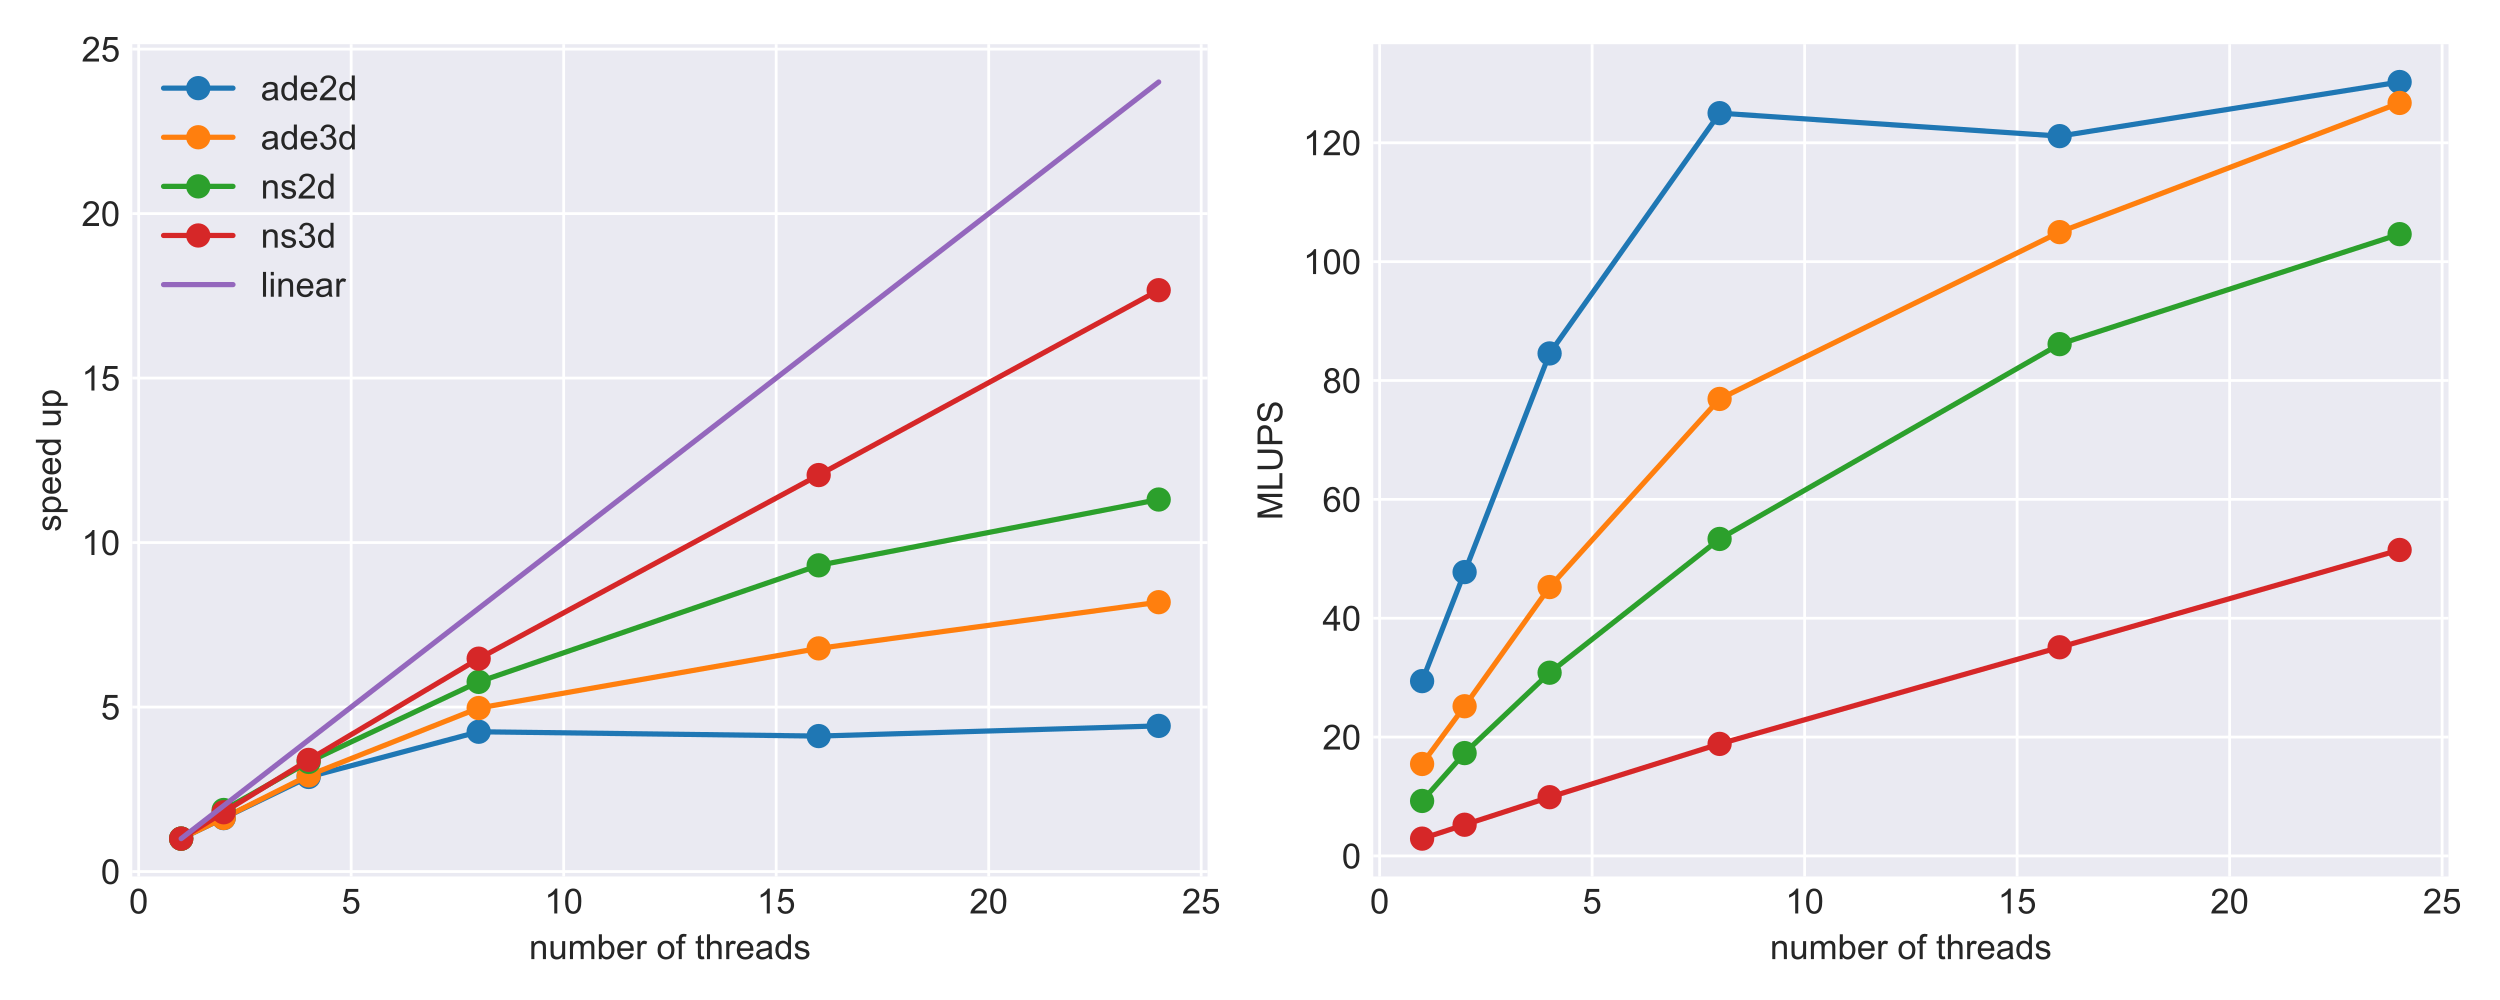 <?xml version="1.0" encoding="utf-8" standalone="no"?>
<!DOCTYPE svg PUBLIC "-//W3C//DTD SVG 1.1//EN"
  "http://www.w3.org/Graphics/SVG/1.1/DTD/svg11.dtd">
<!-- Created with matplotlib (https://matplotlib.org/) -->
<svg height="288pt" version="1.1" viewBox="0 0 720 288" width="720pt" xmlns="http://www.w3.org/2000/svg" xmlns:xlink="http://www.w3.org/1999/xlink">
 <defs>
  <style type="text/css">
*{stroke-linecap:butt;stroke-linejoin:round;}
  </style>
 </defs>
 <g id="figure_1">
  <g id="patch_1">
   <path d="M 0 288 
L 720 288 
L 720 0 
L 0 0 
z
" style="fill:#ffffff;"/>
  </g>
  <g id="axes_1">
   <g id="patch_2">
    <path d="M 38.1 252.42 
L 347.779 252.42 
L 347.779 12.725 
L 38.1 12.725 
z
" style="fill:#eaeaf2;"/>
   </g>
   <g id="matplotlib.axis_1">
    <g id="xtick_1">
     <g id="line2d_1">
      <path clip-path="url(#p2fed52b5e5)" d="M 39.936 252.42 
L 39.936 12.725 
" style="fill:none;stroke:#ffffff;stroke-linecap:round;stroke-width:0.8;"/>
     </g>
     <g id="line2d_2"/>
     <g id="text_1">
      <!-- 0 -->
      <defs>
       <path d="M 4.156 35.297 
Q 4.156 48 6.766 55.734 
Q 9.375 63.484 14.516 67.672 
Q 19.672 71.875 27.484 71.875 
Q 33.25 71.875 37.594 69.547 
Q 41.938 67.234 44.766 62.859 
Q 47.609 58.5 49.219 52.219 
Q 50.828 45.953 50.828 35.297 
Q 50.828 22.703 48.234 14.969 
Q 45.656 7.234 40.5 3 
Q 35.359 -1.219 27.484 -1.219 
Q 17.141 -1.219 11.234 6.203 
Q 4.156 15.141 4.156 35.297 
z
M 13.188 35.297 
Q 13.188 17.672 17.312 11.828 
Q 21.438 6 27.484 6 
Q 33.547 6 37.672 11.859 
Q 41.797 17.719 41.797 35.297 
Q 41.797 52.984 37.672 58.781 
Q 33.547 64.594 27.391 64.594 
Q 21.344 64.594 17.719 59.469 
Q 13.188 52.938 13.188 35.297 
z
" id="ArialMT-48"/>
      </defs>
      <g style="fill:#262626;" transform="translate(37.156 263.078)scale(0.1 -0.1)">
       <use xlink:href="#ArialMT-48"/>
      </g>
     </g>
    </g>
    <g id="xtick_2">
     <g id="line2d_3">
      <path clip-path="url(#p2fed52b5e5)" d="M 101.137 252.42 
L 101.137 12.725 
" style="fill:none;stroke:#ffffff;stroke-linecap:round;stroke-width:0.8;"/>
     </g>
     <g id="line2d_4"/>
     <g id="text_2">
      <!-- 5 -->
      <defs>
       <path d="M 4.156 18.75 
L 13.375 19.531 
Q 14.406 12.797 18.141 9.391 
Q 21.875 6 27.156 6 
Q 33.5 6 37.891 10.781 
Q 42.281 15.578 42.281 23.484 
Q 42.281 31 38.062 35.344 
Q 33.844 39.703 27 39.703 
Q 22.75 39.703 19.328 37.766 
Q 15.922 35.844 13.969 32.766 
L 5.719 33.844 
L 12.641 70.609 
L 48.25 70.609 
L 48.25 62.203 
L 19.672 62.203 
L 15.828 42.969 
Q 22.266 47.469 29.344 47.469 
Q 38.719 47.469 45.156 40.969 
Q 51.609 34.469 51.609 24.266 
Q 51.609 14.547 45.953 7.469 
Q 39.062 -1.219 27.156 -1.219 
Q 17.391 -1.219 11.203 4.25 
Q 5.031 9.719 4.156 18.75 
z
" id="ArialMT-53"/>
      </defs>
      <g style="fill:#262626;" transform="translate(98.357 263.078)scale(0.1 -0.1)">
       <use xlink:href="#ArialMT-53"/>
      </g>
     </g>
    </g>
    <g id="xtick_3">
     <g id="line2d_5">
      <path clip-path="url(#p2fed52b5e5)" d="M 162.339 252.42 
L 162.339 12.725 
" style="fill:none;stroke:#ffffff;stroke-linecap:round;stroke-width:0.8;"/>
     </g>
     <g id="line2d_6"/>
     <g id="text_3">
      <!-- 10 -->
      <defs>
       <path d="M 37.25 0 
L 28.469 0 
L 28.469 56 
Q 25.297 52.984 20.141 49.953 
Q 14.984 46.922 10.891 45.406 
L 10.891 53.906 
Q 18.266 57.375 23.781 62.297 
Q 29.297 67.234 31.594 71.875 
L 37.25 71.875 
z
" id="ArialMT-49"/>
      </defs>
      <g style="fill:#262626;" transform="translate(156.778 263.078)scale(0.1 -0.1)">
       <use xlink:href="#ArialMT-49"/>
       <use x="55.615" xlink:href="#ArialMT-48"/>
      </g>
     </g>
    </g>
    <g id="xtick_4">
     <g id="line2d_7">
      <path clip-path="url(#p2fed52b5e5)" d="M 223.54 252.42 
L 223.54 12.725 
" style="fill:none;stroke:#ffffff;stroke-linecap:round;stroke-width:0.8;"/>
     </g>
     <g id="line2d_8"/>
     <g id="text_4">
      <!-- 15 -->
      <g style="fill:#262626;" transform="translate(217.979 263.078)scale(0.1 -0.1)">
       <use xlink:href="#ArialMT-49"/>
       <use x="55.615" xlink:href="#ArialMT-53"/>
      </g>
     </g>
    </g>
    <g id="xtick_5">
     <g id="line2d_9">
      <path clip-path="url(#p2fed52b5e5)" d="M 284.741 252.42 
L 284.741 12.725 
" style="fill:none;stroke:#ffffff;stroke-linecap:round;stroke-width:0.8;"/>
     </g>
     <g id="line2d_10"/>
     <g id="text_5">
      <!-- 20 -->
      <defs>
       <path d="M 50.344 8.453 
L 50.344 0 
L 3.031 0 
Q 2.938 3.172 4.047 6.109 
Q 5.859 10.938 9.828 15.625 
Q 13.812 20.312 21.344 26.469 
Q 33.016 36.031 37.109 41.625 
Q 41.219 47.219 41.219 52.203 
Q 41.219 57.422 37.469 61 
Q 33.734 64.594 27.734 64.594 
Q 21.391 64.594 17.578 60.781 
Q 13.766 56.984 13.719 50.25 
L 4.688 51.172 
Q 5.609 61.281 11.656 66.578 
Q 17.719 71.875 27.938 71.875 
Q 38.234 71.875 44.234 66.156 
Q 50.25 60.453 50.25 52 
Q 50.25 47.703 48.484 43.547 
Q 46.734 39.406 42.656 34.812 
Q 38.578 30.219 29.109 22.219 
Q 21.188 15.578 18.938 13.203 
Q 16.703 10.844 15.234 8.453 
z
" id="ArialMT-50"/>
      </defs>
      <g style="fill:#262626;" transform="translate(279.18 263.078)scale(0.1 -0.1)">
       <use xlink:href="#ArialMT-50"/>
       <use x="55.615" xlink:href="#ArialMT-48"/>
      </g>
     </g>
    </g>
    <g id="xtick_6">
     <g id="line2d_11">
      <path clip-path="url(#p2fed52b5e5)" d="M 345.943 252.42 
L 345.943 12.725 
" style="fill:none;stroke:#ffffff;stroke-linecap:round;stroke-width:0.8;"/>
     </g>
     <g id="line2d_12"/>
     <g id="text_6">
      <!-- 25 -->
      <g style="fill:#262626;" transform="translate(340.382 263.078)scale(0.1 -0.1)">
       <use xlink:href="#ArialMT-50"/>
       <use x="55.615" xlink:href="#ArialMT-53"/>
      </g>
     </g>
    </g>
    <g id="text_7">
     <!-- number of threads -->
     <defs>
      <path d="M 6.594 0 
L 6.594 51.859 
L 14.5 51.859 
L 14.5 44.484 
Q 20.219 53.031 31 53.031 
Q 35.688 53.031 39.625 51.344 
Q 43.562 49.656 45.516 46.922 
Q 47.469 44.188 48.25 40.438 
Q 48.734 37.984 48.734 31.891 
L 48.734 0 
L 39.938 0 
L 39.938 31.547 
Q 39.938 36.922 38.906 39.578 
Q 37.891 42.234 35.281 43.812 
Q 32.672 45.406 29.156 45.406 
Q 23.531 45.406 19.453 41.844 
Q 15.375 38.281 15.375 28.328 
L 15.375 0 
z
" id="ArialMT-110"/>
      <path d="M 40.578 0 
L 40.578 7.625 
Q 34.516 -1.172 24.125 -1.172 
Q 19.531 -1.172 15.547 0.578 
Q 11.578 2.344 9.641 5 
Q 7.719 7.672 6.938 11.531 
Q 6.391 14.109 6.391 19.734 
L 6.391 51.859 
L 15.188 51.859 
L 15.188 23.094 
Q 15.188 16.219 15.719 13.812 
Q 16.547 10.359 19.234 8.375 
Q 21.922 6.391 25.875 6.391 
Q 29.828 6.391 33.297 8.422 
Q 36.766 10.453 38.203 13.938 
Q 39.656 17.438 39.656 24.078 
L 39.656 51.859 
L 48.438 51.859 
L 48.438 0 
z
" id="ArialMT-117"/>
      <path d="M 6.594 0 
L 6.594 51.859 
L 14.453 51.859 
L 14.453 44.578 
Q 16.891 48.391 20.938 50.703 
Q 25 53.031 30.172 53.031 
Q 35.938 53.031 39.625 50.641 
Q 43.312 48.25 44.828 43.953 
Q 50.984 53.031 60.844 53.031 
Q 68.562 53.031 72.703 48.75 
Q 76.859 44.484 76.859 35.594 
L 76.859 0 
L 68.109 0 
L 68.109 32.672 
Q 68.109 37.938 67.25 40.25 
Q 66.406 42.578 64.156 43.984 
Q 61.922 45.406 58.891 45.406 
Q 53.422 45.406 49.797 41.766 
Q 46.188 38.141 46.188 30.125 
L 46.188 0 
L 37.406 0 
L 37.406 33.688 
Q 37.406 39.547 35.25 42.469 
Q 33.109 45.406 28.219 45.406 
Q 24.516 45.406 21.359 43.453 
Q 18.219 41.5 16.797 37.734 
Q 15.375 33.984 15.375 26.906 
L 15.375 0 
z
" id="ArialMT-109"/>
      <path d="M 14.703 0 
L 6.547 0 
L 6.547 71.578 
L 15.328 71.578 
L 15.328 46.047 
Q 20.906 53.031 29.547 53.031 
Q 34.328 53.031 38.594 51.094 
Q 42.875 49.172 45.625 45.672 
Q 48.391 42.188 49.953 37.25 
Q 51.516 32.328 51.516 26.703 
Q 51.516 13.375 44.922 6.094 
Q 38.328 -1.172 29.109 -1.172 
Q 19.922 -1.172 14.703 6.5 
z
M 14.594 26.312 
Q 14.594 17 17.141 12.844 
Q 21.297 6.062 28.375 6.062 
Q 34.125 6.062 38.328 11.062 
Q 42.531 16.062 42.531 25.984 
Q 42.531 36.141 38.5 40.969 
Q 34.469 45.797 28.766 45.797 
Q 23 45.797 18.797 40.797 
Q 14.594 35.797 14.594 26.312 
z
" id="ArialMT-98"/>
      <path d="M 42.094 16.703 
L 51.172 15.578 
Q 49.031 7.625 43.219 3.219 
Q 37.406 -1.172 28.375 -1.172 
Q 17 -1.172 10.328 5.828 
Q 3.656 12.844 3.656 25.484 
Q 3.656 38.578 10.391 45.797 
Q 17.141 53.031 27.875 53.031 
Q 38.281 53.031 44.875 45.953 
Q 51.469 38.875 51.469 26.031 
Q 51.469 25.25 51.422 23.688 
L 12.75 23.688 
Q 13.234 15.141 17.578 10.594 
Q 21.922 6.062 28.422 6.062 
Q 33.25 6.062 36.672 8.594 
Q 40.094 11.141 42.094 16.703 
z
M 13.234 30.906 
L 42.188 30.906 
Q 41.609 37.453 38.875 40.719 
Q 34.672 45.797 27.984 45.797 
Q 21.922 45.797 17.797 41.75 
Q 13.672 37.703 13.234 30.906 
z
" id="ArialMT-101"/>
      <path d="M 6.5 0 
L 6.5 51.859 
L 14.406 51.859 
L 14.406 44 
Q 17.438 49.516 20 51.266 
Q 22.562 53.031 25.641 53.031 
Q 30.078 53.031 34.672 50.203 
L 31.641 42.047 
Q 28.422 43.953 25.203 43.953 
Q 22.312 43.953 20.016 42.219 
Q 17.719 40.484 16.75 37.406 
Q 15.281 32.719 15.281 27.156 
L 15.281 0 
z
" id="ArialMT-114"/>
      <path id="ArialMT-32"/>
      <path d="M 3.328 25.922 
Q 3.328 40.328 11.328 47.266 
Q 18.016 53.031 27.641 53.031 
Q 38.328 53.031 45.109 46.016 
Q 51.906 39.016 51.906 26.656 
Q 51.906 16.656 48.906 10.906 
Q 45.906 5.172 40.156 2 
Q 34.422 -1.172 27.641 -1.172 
Q 16.75 -1.172 10.031 5.812 
Q 3.328 12.797 3.328 25.922 
z
M 12.359 25.922 
Q 12.359 15.969 16.703 11.016 
Q 21.047 6.062 27.641 6.062 
Q 34.188 6.062 38.531 11.031 
Q 42.875 16.016 42.875 26.219 
Q 42.875 35.844 38.5 40.797 
Q 34.125 45.75 27.641 45.75 
Q 21.047 45.75 16.703 40.812 
Q 12.359 35.891 12.359 25.922 
z
" id="ArialMT-111"/>
      <path d="M 8.688 0 
L 8.688 45.016 
L 0.922 45.016 
L 0.922 51.859 
L 8.688 51.859 
L 8.688 57.375 
Q 8.688 62.594 9.625 65.141 
Q 10.891 68.562 14.078 70.672 
Q 17.281 72.797 23.047 72.797 
Q 26.766 72.797 31.25 71.922 
L 29.938 64.266 
Q 27.203 64.75 24.75 64.75 
Q 20.75 64.75 19.094 63.031 
Q 17.438 61.328 17.438 56.641 
L 17.438 51.859 
L 27.547 51.859 
L 27.547 45.016 
L 17.438 45.016 
L 17.438 0 
z
" id="ArialMT-102"/>
      <path d="M 25.781 7.859 
L 27.047 0.094 
Q 23.344 -0.688 20.406 -0.688 
Q 15.625 -0.688 12.984 0.828 
Q 10.359 2.344 9.281 4.812 
Q 8.203 7.281 8.203 15.188 
L 8.203 45.016 
L 1.766 45.016 
L 1.766 51.859 
L 8.203 51.859 
L 8.203 64.703 
L 16.938 69.969 
L 16.938 51.859 
L 25.781 51.859 
L 25.781 45.016 
L 16.938 45.016 
L 16.938 14.703 
Q 16.938 10.938 17.406 9.859 
Q 17.875 8.797 18.922 8.156 
Q 19.969 7.516 21.922 7.516 
Q 23.391 7.516 25.781 7.859 
z
" id="ArialMT-116"/>
      <path d="M 6.594 0 
L 6.594 71.578 
L 15.375 71.578 
L 15.375 45.906 
Q 21.531 53.031 30.906 53.031 
Q 36.672 53.031 40.922 50.75 
Q 45.172 48.484 47 44.484 
Q 48.828 40.484 48.828 32.859 
L 48.828 0 
L 40.047 0 
L 40.047 32.859 
Q 40.047 39.453 37.188 42.453 
Q 34.328 45.453 29.109 45.453 
Q 25.203 45.453 21.75 43.422 
Q 18.312 41.406 16.844 37.938 
Q 15.375 34.469 15.375 28.375 
L 15.375 0 
z
" id="ArialMT-104"/>
      <path d="M 40.438 6.391 
Q 35.547 2.25 31.031 0.531 
Q 26.516 -1.172 21.344 -1.172 
Q 12.797 -1.172 8.203 3 
Q 3.609 7.172 3.609 13.672 
Q 3.609 17.484 5.344 20.625 
Q 7.078 23.781 9.891 25.688 
Q 12.703 27.594 16.219 28.562 
Q 18.797 29.25 24.031 29.891 
Q 34.672 31.156 39.703 32.906 
Q 39.75 34.719 39.75 35.203 
Q 39.75 40.578 37.25 42.781 
Q 33.891 45.75 27.25 45.75 
Q 21.047 45.75 18.094 43.578 
Q 15.141 41.406 13.719 35.891 
L 5.125 37.062 
Q 6.297 42.578 8.984 45.969 
Q 11.672 49.359 16.75 51.188 
Q 21.828 53.031 28.516 53.031 
Q 35.156 53.031 39.297 51.469 
Q 43.453 49.906 45.406 47.531 
Q 47.359 45.172 48.141 41.547 
Q 48.578 39.312 48.578 33.453 
L 48.578 21.734 
Q 48.578 9.469 49.141 6.219 
Q 49.703 2.984 51.375 0 
L 42.188 0 
Q 40.828 2.734 40.438 6.391 
z
M 39.703 26.031 
Q 34.906 24.078 25.344 22.703 
Q 19.922 21.922 17.672 20.938 
Q 15.438 19.969 14.203 18.094 
Q 12.984 16.219 12.984 13.922 
Q 12.984 10.406 15.641 8.062 
Q 18.312 5.719 23.438 5.719 
Q 28.516 5.719 32.469 7.938 
Q 36.422 10.156 38.281 14.016 
Q 39.703 17 39.703 22.797 
z
" id="ArialMT-97"/>
      <path d="M 40.234 0 
L 40.234 6.547 
Q 35.297 -1.172 25.734 -1.172 
Q 19.531 -1.172 14.328 2.25 
Q 9.125 5.672 6.266 11.797 
Q 3.422 17.922 3.422 25.875 
Q 3.422 33.641 6 39.969 
Q 8.594 46.297 13.766 49.656 
Q 18.953 53.031 25.344 53.031 
Q 30.031 53.031 33.688 51.047 
Q 37.359 49.078 39.656 45.906 
L 39.656 71.578 
L 48.391 71.578 
L 48.391 0 
z
M 12.453 25.875 
Q 12.453 15.922 16.641 10.984 
Q 20.844 6.062 26.562 6.062 
Q 32.328 6.062 36.344 10.766 
Q 40.375 15.484 40.375 25.141 
Q 40.375 35.797 36.266 40.766 
Q 32.172 45.75 26.172 45.75 
Q 20.312 45.75 16.375 40.969 
Q 12.453 36.188 12.453 25.875 
z
" id="ArialMT-100"/>
      <path d="M 3.078 15.484 
L 11.766 16.844 
Q 12.5 11.625 15.844 8.844 
Q 19.188 6.062 25.203 6.062 
Q 31.25 6.062 34.172 8.516 
Q 37.109 10.984 37.109 14.312 
Q 37.109 17.281 34.516 19 
Q 32.719 20.172 25.531 21.969 
Q 15.875 24.422 12.141 26.203 
Q 8.406 27.984 6.469 31.125 
Q 4.547 34.281 4.547 38.094 
Q 4.547 41.547 6.125 44.5 
Q 7.719 47.469 10.453 49.422 
Q 12.5 50.922 16.031 51.969 
Q 19.578 53.031 23.641 53.031 
Q 29.734 53.031 34.344 51.266 
Q 38.969 49.516 41.156 46.5 
Q 43.359 43.5 44.188 38.484 
L 35.594 37.312 
Q 35.016 41.312 32.203 43.547 
Q 29.391 45.797 24.266 45.797 
Q 18.219 45.797 15.625 43.797 
Q 13.031 41.797 13.031 39.109 
Q 13.031 37.406 14.109 36.031 
Q 15.188 34.625 17.484 33.688 
Q 18.797 33.203 25.25 31.453 
Q 34.578 28.953 38.25 27.359 
Q 41.938 25.781 44.031 22.75 
Q 46.141 19.734 46.141 15.234 
Q 46.141 10.844 43.578 6.953 
Q 41.016 3.078 36.172 0.953 
Q 31.344 -1.172 25.25 -1.172 
Q 15.141 -1.172 9.844 3.031 
Q 4.547 7.234 3.078 15.484 
z
" id="ArialMT-115"/>
     </defs>
     <g style="fill:#262626;" transform="translate(152.364 276.223)scale(0.1 -0.1)">
      <use xlink:href="#ArialMT-110"/>
      <use x="55.615" xlink:href="#ArialMT-117"/>
      <use x="111.23" xlink:href="#ArialMT-109"/>
      <use x="194.531" xlink:href="#ArialMT-98"/>
      <use x="250.146" xlink:href="#ArialMT-101"/>
      <use x="305.762" xlink:href="#ArialMT-114"/>
      <use x="339.062" xlink:href="#ArialMT-32"/>
      <use x="366.846" xlink:href="#ArialMT-111"/>
      <use x="422.461" xlink:href="#ArialMT-102"/>
      <use x="450.244" xlink:href="#ArialMT-32"/>
      <use x="478.027" xlink:href="#ArialMT-116"/>
      <use x="505.811" xlink:href="#ArialMT-104"/>
      <use x="561.426" xlink:href="#ArialMT-114"/>
      <use x="594.727" xlink:href="#ArialMT-101"/>
      <use x="650.342" xlink:href="#ArialMT-97"/>
      <use x="705.957" xlink:href="#ArialMT-100"/>
      <use x="761.572" xlink:href="#ArialMT-115"/>
     </g>
    </g>
   </g>
   <g id="matplotlib.axis_2">
    <g id="ytick_1">
     <g id="line2d_13">
      <path clip-path="url(#p2fed52b5e5)" d="M 38.1 250.999 
L 347.779 250.999 
" style="fill:none;stroke:#ffffff;stroke-linecap:round;stroke-width:0.8;"/>
     </g>
     <g id="line2d_14"/>
     <g id="text_8">
      <!-- 0 -->
      <g style="fill:#262626;" transform="translate(29.039 254.578)scale(0.1 -0.1)">
       <use xlink:href="#ArialMT-48"/>
      </g>
     </g>
    </g>
    <g id="ytick_2">
     <g id="line2d_15">
      <path clip-path="url(#p2fed52b5e5)" d="M 38.1 203.628 
L 347.779 203.628 
" style="fill:none;stroke:#ffffff;stroke-linecap:round;stroke-width:0.8;"/>
     </g>
     <g id="line2d_16"/>
     <g id="text_9">
      <!-- 5 -->
      <g style="fill:#262626;" transform="translate(29.039 207.207)scale(0.1 -0.1)">
       <use xlink:href="#ArialMT-53"/>
      </g>
     </g>
    </g>
    <g id="ytick_3">
     <g id="line2d_17">
      <path clip-path="url(#p2fed52b5e5)" d="M 38.1 156.258 
L 347.779 156.258 
" style="fill:none;stroke:#ffffff;stroke-linecap:round;stroke-width:0.8;"/>
     </g>
     <g id="line2d_18"/>
     <g id="text_10">
      <!-- 10 -->
      <g style="fill:#262626;" transform="translate(23.478 159.837)scale(0.1 -0.1)">
       <use xlink:href="#ArialMT-49"/>
       <use x="55.615" xlink:href="#ArialMT-48"/>
      </g>
     </g>
    </g>
    <g id="ytick_4">
     <g id="line2d_19">
      <path clip-path="url(#p2fed52b5e5)" d="M 38.1 108.887 
L 347.779 108.887 
" style="fill:none;stroke:#ffffff;stroke-linecap:round;stroke-width:0.8;"/>
     </g>
     <g id="line2d_20"/>
     <g id="text_11">
      <!-- 15 -->
      <g style="fill:#262626;" transform="translate(23.478 112.466)scale(0.1 -0.1)">
       <use xlink:href="#ArialMT-49"/>
       <use x="55.615" xlink:href="#ArialMT-53"/>
      </g>
     </g>
    </g>
    <g id="ytick_5">
     <g id="line2d_21">
      <path clip-path="url(#p2fed52b5e5)" d="M 38.1 61.517 
L 347.779 61.517 
" style="fill:none;stroke:#ffffff;stroke-linecap:round;stroke-width:0.8;"/>
     </g>
     <g id="line2d_22"/>
     <g id="text_12">
      <!-- 20 -->
      <g style="fill:#262626;" transform="translate(23.478 65.096)scale(0.1 -0.1)">
       <use xlink:href="#ArialMT-50"/>
       <use x="55.615" xlink:href="#ArialMT-48"/>
      </g>
     </g>
    </g>
    <g id="ytick_6">
     <g id="line2d_23">
      <path clip-path="url(#p2fed52b5e5)" d="M 38.1 14.146 
L 347.779 14.146 
" style="fill:none;stroke:#ffffff;stroke-linecap:round;stroke-width:0.8;"/>
     </g>
     <g id="line2d_24"/>
     <g id="text_13">
      <!-- 25 -->
      <g style="fill:#262626;" transform="translate(23.478 17.725)scale(0.1 -0.1)">
       <use xlink:href="#ArialMT-50"/>
       <use x="55.615" xlink:href="#ArialMT-53"/>
      </g>
     </g>
    </g>
    <g id="text_14">
     <!-- speed up -->
     <defs>
      <path d="M 6.594 -19.875 
L 6.594 51.859 
L 14.594 51.859 
L 14.594 45.125 
Q 17.438 49.078 21 51.047 
Q 24.562 53.031 29.641 53.031 
Q 36.281 53.031 41.359 49.609 
Q 46.438 46.188 49.016 39.953 
Q 51.609 33.734 51.609 26.312 
Q 51.609 18.359 48.75 11.984 
Q 45.906 5.609 40.453 2.219 
Q 35.016 -1.172 29 -1.172 
Q 24.609 -1.172 21.109 0.688 
Q 17.625 2.547 15.375 5.375 
L 15.375 -19.875 
z
M 14.547 25.641 
Q 14.547 15.625 18.594 10.844 
Q 22.656 6.062 28.422 6.062 
Q 34.281 6.062 38.453 11.016 
Q 42.625 15.969 42.625 26.375 
Q 42.625 36.281 38.547 41.203 
Q 34.469 46.141 28.812 46.141 
Q 23.188 46.141 18.859 40.891 
Q 14.547 35.641 14.547 25.641 
z
" id="ArialMT-112"/>
     </defs>
     <g style="fill:#262626;" transform="translate(17.491 153.144)rotate(-90)scale(0.1 -0.1)">
      <use xlink:href="#ArialMT-115"/>
      <use x="50" xlink:href="#ArialMT-112"/>
      <use x="105.615" xlink:href="#ArialMT-101"/>
      <use x="161.23" xlink:href="#ArialMT-101"/>
      <use x="216.846" xlink:href="#ArialMT-100"/>
      <use x="272.461" xlink:href="#ArialMT-32"/>
      <use x="300.244" xlink:href="#ArialMT-117"/>
      <use x="355.859" xlink:href="#ArialMT-112"/>
     </g>
    </g>
   </g>
   <g id="line2d_25">
    <path clip-path="url(#p2fed52b5e5)" d="M 52.176 241.525 
L 64.417 235.616 
L 88.897 223.767 
L 137.858 210.746 
L 235.78 211.991 
L 333.702 209.059 
" style="fill:none;stroke:#1f77b4;stroke-linecap:round;stroke-width:1.5;"/>
    <defs>
     <path d="M 0 3 
C 0.796 3 1.559 2.684 2.121 2.121 
C 2.684 1.559 3 0.796 3 0 
C 3 -0.796 2.684 -1.559 2.121 -2.121 
C 1.559 -2.684 0.796 -3 0 -3 
C -0.796 -3 -1.559 -2.684 -2.121 -2.121 
C -2.684 -1.559 -3 -0.796 -3 0 
C -3 0.796 -2.684 1.559 -2.121 2.121 
C -1.559 2.684 -0.796 3 0 3 
z
" id="mf7760a3f50" style="stroke:#1f77b4;"/>
    </defs>
    <g clip-path="url(#p2fed52b5e5)">
     <use style="fill:#1f77b4;stroke:#1f77b4;" x="52.176" xlink:href="#mf7760a3f50" y="241.525"/>
     <use style="fill:#1f77b4;stroke:#1f77b4;" x="64.417" xlink:href="#mf7760a3f50" y="235.616"/>
     <use style="fill:#1f77b4;stroke:#1f77b4;" x="88.897" xlink:href="#mf7760a3f50" y="223.767"/>
     <use style="fill:#1f77b4;stroke:#1f77b4;" x="137.858" xlink:href="#mf7760a3f50" y="210.746"/>
     <use style="fill:#1f77b4;stroke:#1f77b4;" x="235.78" xlink:href="#mf7760a3f50" y="211.991"/>
     <use style="fill:#1f77b4;stroke:#1f77b4;" x="333.702" xlink:href="#mf7760a3f50" y="209.059"/>
    </g>
   </g>
   <g id="line2d_26">
    <path clip-path="url(#p2fed52b5e5)" d="M 52.176 241.525 
L 64.417 235.578 
L 88.897 223.3 
L 137.858 203.921 
L 235.78 186.736 
L 333.702 173.429 
" style="fill:none;stroke:#ff7f0e;stroke-linecap:round;stroke-width:1.5;"/>
    <defs>
     <path d="M 0 3 
C 0.796 3 1.559 2.684 2.121 2.121 
C 2.684 1.559 3 0.796 3 0 
C 3 -0.796 2.684 -1.559 2.121 -2.121 
C 1.559 -2.684 0.796 -3 0 -3 
C -0.796 -3 -1.559 -2.684 -2.121 -2.121 
C -2.684 -1.559 -3 -0.796 -3 0 
C -3 0.796 -2.684 1.559 -2.121 2.121 
C -1.559 2.684 -0.796 3 0 3 
z
" id="mb63448645a" style="stroke:#ff7f0e;"/>
    </defs>
    <g clip-path="url(#p2fed52b5e5)">
     <use style="fill:#ff7f0e;stroke:#ff7f0e;" x="52.176" xlink:href="#mb63448645a" y="241.525"/>
     <use style="fill:#ff7f0e;stroke:#ff7f0e;" x="64.417" xlink:href="#mb63448645a" y="235.578"/>
     <use style="fill:#ff7f0e;stroke:#ff7f0e;" x="88.897" xlink:href="#mb63448645a" y="223.3"/>
     <use style="fill:#ff7f0e;stroke:#ff7f0e;" x="137.858" xlink:href="#mb63448645a" y="203.921"/>
     <use style="fill:#ff7f0e;stroke:#ff7f0e;" x="235.78" xlink:href="#mb63448645a" y="186.736"/>
     <use style="fill:#ff7f0e;stroke:#ff7f0e;" x="333.702" xlink:href="#mb63448645a" y="173.429"/>
    </g>
   </g>
   <g id="line2d_27">
    <path clip-path="url(#p2fed52b5e5)" d="M 52.176 241.525 
L 64.417 233.277 
L 88.897 219.43 
L 137.858 196.383 
L 235.78 162.817 
L 333.702 143.864 
" style="fill:none;stroke:#2ca02c;stroke-linecap:round;stroke-width:1.5;"/>
    <defs>
     <path d="M 0 3 
C 0.796 3 1.559 2.684 2.121 2.121 
C 2.684 1.559 3 0.796 3 0 
C 3 -0.796 2.684 -1.559 2.121 -2.121 
C 1.559 -2.684 0.796 -3 0 -3 
C -0.796 -3 -1.559 -2.684 -2.121 -2.121 
C -2.684 -1.559 -3 -0.796 -3 0 
C -3 0.796 -2.684 1.559 -2.121 2.121 
C -1.559 2.684 -0.796 3 0 3 
z
" id="me20c3efffd" style="stroke:#2ca02c;"/>
    </defs>
    <g clip-path="url(#p2fed52b5e5)">
     <use style="fill:#2ca02c;stroke:#2ca02c;" x="52.176" xlink:href="#me20c3efffd" y="241.525"/>
     <use style="fill:#2ca02c;stroke:#2ca02c;" x="64.417" xlink:href="#me20c3efffd" y="233.277"/>
     <use style="fill:#2ca02c;stroke:#2ca02c;" x="88.897" xlink:href="#me20c3efffd" y="219.43"/>
     <use style="fill:#2ca02c;stroke:#2ca02c;" x="137.858" xlink:href="#me20c3efffd" y="196.383"/>
     <use style="fill:#2ca02c;stroke:#2ca02c;" x="235.78" xlink:href="#me20c3efffd" y="162.817"/>
     <use style="fill:#2ca02c;stroke:#2ca02c;" x="333.702" xlink:href="#me20c3efffd" y="143.864"/>
    </g>
   </g>
   <g id="line2d_28">
    <path clip-path="url(#p2fed52b5e5)" d="M 52.176 241.525 
L 64.417 233.927 
L 88.897 218.851 
L 137.858 189.694 
L 235.78 136.818 
L 333.702 83.575 
" style="fill:none;stroke:#d62728;stroke-linecap:round;stroke-width:1.5;"/>
    <defs>
     <path d="M 0 3 
C 0.796 3 1.559 2.684 2.121 2.121 
C 2.684 1.559 3 0.796 3 0 
C 3 -0.796 2.684 -1.559 2.121 -2.121 
C 1.559 -2.684 0.796 -3 0 -3 
C -0.796 -3 -1.559 -2.684 -2.121 -2.121 
C -2.684 -1.559 -3 -0.796 -3 0 
C -3 0.796 -2.684 1.559 -2.121 2.121 
C -1.559 2.684 -0.796 3 0 3 
z
" id="mf67f17a474" style="stroke:#d62728;"/>
    </defs>
    <g clip-path="url(#p2fed52b5e5)">
     <use style="fill:#d62728;stroke:#d62728;" x="52.176" xlink:href="#mf67f17a474" y="241.525"/>
     <use style="fill:#d62728;stroke:#d62728;" x="64.417" xlink:href="#mf67f17a474" y="233.927"/>
     <use style="fill:#d62728;stroke:#d62728;" x="88.897" xlink:href="#mf67f17a474" y="218.851"/>
     <use style="fill:#d62728;stroke:#d62728;" x="137.858" xlink:href="#mf67f17a474" y="189.694"/>
     <use style="fill:#d62728;stroke:#d62728;" x="235.78" xlink:href="#mf67f17a474" y="136.818"/>
     <use style="fill:#d62728;stroke:#d62728;" x="333.702" xlink:href="#mf67f17a474" y="83.575"/>
    </g>
   </g>
   <g id="line2d_29">
    <path clip-path="url(#p2fed52b5e5)" d="M 52.176 241.525 
L 64.417 232.051 
L 88.897 213.102 
L 137.858 175.206 
L 235.78 99.413 
L 333.702 23.62 
" style="fill:none;stroke:#9467bd;stroke-linecap:round;stroke-width:1.5;"/>
   </g>
   <g id="patch_3">
    <path d="M 38.1 252.42 
L 38.1 12.725 
" style="fill:none;"/>
   </g>
   <g id="patch_4">
    <path d="M 347.779 252.42 
L 347.779 12.725 
" style="fill:none;"/>
   </g>
   <g id="patch_5">
    <path d="M 38.1 252.42 
L 347.779 252.42 
" style="fill:none;"/>
   </g>
   <g id="patch_6">
    <path d="M 38.1 12.725 
L 347.779 12.725 
" style="fill:none;"/>
   </g>
   <g id="legend_1">
    <g id="line2d_30">
     <path d="M 47.1 25.383 
L 67.1 25.383 
" style="fill:none;stroke:#1f77b4;stroke-linecap:round;stroke-width:1.5;"/>
    </g>
    <g id="line2d_31">
     <g>
      <use style="fill:#1f77b4;stroke:#1f77b4;" x="57.1" xlink:href="#mf7760a3f50" y="25.383"/>
     </g>
    </g>
    <g id="text_15">
     <!-- ade2d -->
     <g style="fill:#262626;" transform="translate(75.1 28.883)scale(0.1 -0.1)">
      <use xlink:href="#ArialMT-97"/>
      <use x="55.615" xlink:href="#ArialMT-100"/>
      <use x="111.23" xlink:href="#ArialMT-101"/>
      <use x="166.846" xlink:href="#ArialMT-50"/>
      <use x="222.461" xlink:href="#ArialMT-100"/>
     </g>
    </g>
    <g id="line2d_32">
     <path d="M 47.1 39.528 
L 67.1 39.528 
" style="fill:none;stroke:#ff7f0e;stroke-linecap:round;stroke-width:1.5;"/>
    </g>
    <g id="line2d_33">
     <g>
      <use style="fill:#ff7f0e;stroke:#ff7f0e;" x="57.1" xlink:href="#mb63448645a" y="39.528"/>
     </g>
    </g>
    <g id="text_16">
     <!-- ade3d -->
     <defs>
      <path d="M 4.203 18.891 
L 12.984 20.062 
Q 14.5 12.594 18.141 9.297 
Q 21.781 6 27 6 
Q 33.203 6 37.469 10.297 
Q 41.75 14.594 41.75 20.953 
Q 41.75 27 37.797 30.922 
Q 33.844 34.859 27.734 34.859 
Q 25.25 34.859 21.531 33.891 
L 22.516 41.609 
Q 23.391 41.5 23.922 41.5 
Q 29.547 41.5 34.031 44.422 
Q 38.531 47.359 38.531 53.469 
Q 38.531 58.297 35.25 61.469 
Q 31.984 64.656 26.812 64.656 
Q 21.688 64.656 18.266 61.422 
Q 14.844 58.203 13.875 51.766 
L 5.078 53.328 
Q 6.688 62.156 12.391 67.016 
Q 18.109 71.875 26.609 71.875 
Q 32.469 71.875 37.391 69.359 
Q 42.328 66.844 44.938 62.5 
Q 47.562 58.156 47.562 53.266 
Q 47.562 48.641 45.062 44.828 
Q 42.578 41.016 37.703 38.766 
Q 44.047 37.312 47.562 32.688 
Q 51.078 28.078 51.078 21.141 
Q 51.078 11.766 44.234 5.25 
Q 37.406 -1.266 26.953 -1.266 
Q 17.531 -1.266 11.297 4.344 
Q 5.078 9.969 4.203 18.891 
z
" id="ArialMT-51"/>
     </defs>
     <g style="fill:#262626;" transform="translate(75.1 43.028)scale(0.1 -0.1)">
      <use xlink:href="#ArialMT-97"/>
      <use x="55.615" xlink:href="#ArialMT-100"/>
      <use x="111.23" xlink:href="#ArialMT-101"/>
      <use x="166.846" xlink:href="#ArialMT-51"/>
      <use x="222.461" xlink:href="#ArialMT-100"/>
     </g>
    </g>
    <g id="line2d_34">
     <path d="M 47.1 53.674 
L 67.1 53.674 
" style="fill:none;stroke:#2ca02c;stroke-linecap:round;stroke-width:1.5;"/>
    </g>
    <g id="line2d_35">
     <g>
      <use style="fill:#2ca02c;stroke:#2ca02c;" x="57.1" xlink:href="#me20c3efffd" y="53.674"/>
     </g>
    </g>
    <g id="text_17">
     <!-- ns2d -->
     <g style="fill:#262626;" transform="translate(75.1 57.174)scale(0.1 -0.1)">
      <use xlink:href="#ArialMT-110"/>
      <use x="55.615" xlink:href="#ArialMT-115"/>
      <use x="105.615" xlink:href="#ArialMT-50"/>
      <use x="161.23" xlink:href="#ArialMT-100"/>
     </g>
    </g>
    <g id="line2d_36">
     <path d="M 47.1 67.819 
L 67.1 67.819 
" style="fill:none;stroke:#d62728;stroke-linecap:round;stroke-width:1.5;"/>
    </g>
    <g id="line2d_37">
     <g>
      <use style="fill:#d62728;stroke:#d62728;" x="57.1" xlink:href="#mf67f17a474" y="67.819"/>
     </g>
    </g>
    <g id="text_18">
     <!-- ns3d -->
     <g style="fill:#262626;" transform="translate(75.1 71.319)scale(0.1 -0.1)">
      <use xlink:href="#ArialMT-110"/>
      <use x="55.615" xlink:href="#ArialMT-115"/>
      <use x="105.615" xlink:href="#ArialMT-51"/>
      <use x="161.23" xlink:href="#ArialMT-100"/>
     </g>
    </g>
    <g id="line2d_38">
     <path d="M 47.1 81.964 
L 67.1 81.964 
" style="fill:none;stroke:#9467bd;stroke-linecap:round;stroke-width:1.5;"/>
    </g>
    <g id="line2d_39"/>
    <g id="text_19">
     <!-- linear -->
     <defs>
      <path d="M 6.391 0 
L 6.391 71.578 
L 15.188 71.578 
L 15.188 0 
z
" id="ArialMT-108"/>
      <path d="M 6.641 61.469 
L 6.641 71.578 
L 15.438 71.578 
L 15.438 61.469 
z
M 6.641 0 
L 6.641 51.859 
L 15.438 51.859 
L 15.438 0 
z
" id="ArialMT-105"/>
     </defs>
     <g style="fill:#262626;" transform="translate(75.1 85.464)scale(0.1 -0.1)">
      <use xlink:href="#ArialMT-108"/>
      <use x="22.217" xlink:href="#ArialMT-105"/>
      <use x="44.434" xlink:href="#ArialMT-110"/>
      <use x="100.049" xlink:href="#ArialMT-101"/>
      <use x="155.664" xlink:href="#ArialMT-97"/>
      <use x="211.279" xlink:href="#ArialMT-114"/>
     </g>
    </g>
   </g>
  </g>
  <g id="axes_2">
   <g id="patch_7">
    <path d="M 395.49 252.42 
L 705.169 252.42 
L 705.169 12.725 
L 395.49 12.725 
z
" style="fill:#eaeaf2;"/>
   </g>
   <g id="matplotlib.axis_3">
    <g id="xtick_7">
     <g id="line2d_40">
      <path clip-path="url(#pae8148c1c1)" d="M 397.326 252.42 
L 397.326 12.725 
" style="fill:none;stroke:#ffffff;stroke-linecap:round;stroke-width:0.8;"/>
     </g>
     <g id="line2d_41"/>
     <g id="text_20">
      <!-- 0 -->
      <g style="fill:#262626;" transform="translate(394.546 263.078)scale(0.1 -0.1)">
       <use xlink:href="#ArialMT-48"/>
      </g>
     </g>
    </g>
    <g id="xtick_8">
     <g id="line2d_42">
      <path clip-path="url(#pae8148c1c1)" d="M 458.527 252.42 
L 458.527 12.725 
" style="fill:none;stroke:#ffffff;stroke-linecap:round;stroke-width:0.8;"/>
     </g>
     <g id="line2d_43"/>
     <g id="text_21">
      <!-- 5 -->
      <g style="fill:#262626;" transform="translate(455.747 263.078)scale(0.1 -0.1)">
       <use xlink:href="#ArialMT-53"/>
      </g>
     </g>
    </g>
    <g id="xtick_9">
     <g id="line2d_44">
      <path clip-path="url(#pae8148c1c1)" d="M 519.729 252.42 
L 519.729 12.725 
" style="fill:none;stroke:#ffffff;stroke-linecap:round;stroke-width:0.8;"/>
     </g>
     <g id="line2d_45"/>
     <g id="text_22">
      <!-- 10 -->
      <g style="fill:#262626;" transform="translate(514.168 263.078)scale(0.1 -0.1)">
       <use xlink:href="#ArialMT-49"/>
       <use x="55.615" xlink:href="#ArialMT-48"/>
      </g>
     </g>
    </g>
    <g id="xtick_10">
     <g id="line2d_46">
      <path clip-path="url(#pae8148c1c1)" d="M 580.93 252.42 
L 580.93 12.725 
" style="fill:none;stroke:#ffffff;stroke-linecap:round;stroke-width:0.8;"/>
     </g>
     <g id="line2d_47"/>
     <g id="text_23">
      <!-- 15 -->
      <g style="fill:#262626;" transform="translate(575.369 263.078)scale(0.1 -0.1)">
       <use xlink:href="#ArialMT-49"/>
       <use x="55.615" xlink:href="#ArialMT-53"/>
      </g>
     </g>
    </g>
    <g id="xtick_11">
     <g id="line2d_48">
      <path clip-path="url(#pae8148c1c1)" d="M 642.131 252.42 
L 642.131 12.725 
" style="fill:none;stroke:#ffffff;stroke-linecap:round;stroke-width:0.8;"/>
     </g>
     <g id="line2d_49"/>
     <g id="text_24">
      <!-- 20 -->
      <g style="fill:#262626;" transform="translate(636.57 263.078)scale(0.1 -0.1)">
       <use xlink:href="#ArialMT-50"/>
       <use x="55.615" xlink:href="#ArialMT-48"/>
      </g>
     </g>
    </g>
    <g id="xtick_12">
     <g id="line2d_50">
      <path clip-path="url(#pae8148c1c1)" d="M 703.333 252.42 
L 703.333 12.725 
" style="fill:none;stroke:#ffffff;stroke-linecap:round;stroke-width:0.8;"/>
     </g>
     <g id="line2d_51"/>
     <g id="text_25">
      <!-- 25 -->
      <g style="fill:#262626;" transform="translate(697.772 263.078)scale(0.1 -0.1)">
       <use xlink:href="#ArialMT-50"/>
       <use x="55.615" xlink:href="#ArialMT-53"/>
      </g>
     </g>
    </g>
    <g id="text_26">
     <!-- number of threads -->
     <g style="fill:#262626;" transform="translate(509.754 276.223)scale(0.1 -0.1)">
      <use xlink:href="#ArialMT-110"/>
      <use x="55.615" xlink:href="#ArialMT-117"/>
      <use x="111.23" xlink:href="#ArialMT-109"/>
      <use x="194.531" xlink:href="#ArialMT-98"/>
      <use x="250.146" xlink:href="#ArialMT-101"/>
      <use x="305.762" xlink:href="#ArialMT-114"/>
      <use x="339.062" xlink:href="#ArialMT-32"/>
      <use x="366.846" xlink:href="#ArialMT-111"/>
      <use x="422.461" xlink:href="#ArialMT-102"/>
      <use x="450.244" xlink:href="#ArialMT-32"/>
      <use x="478.027" xlink:href="#ArialMT-116"/>
      <use x="505.811" xlink:href="#ArialMT-104"/>
      <use x="561.426" xlink:href="#ArialMT-114"/>
      <use x="594.727" xlink:href="#ArialMT-101"/>
      <use x="650.342" xlink:href="#ArialMT-97"/>
      <use x="705.957" xlink:href="#ArialMT-100"/>
      <use x="761.572" xlink:href="#ArialMT-115"/>
     </g>
    </g>
   </g>
   <g id="matplotlib.axis_4">
    <g id="ytick_7">
     <g id="line2d_52">
      <path clip-path="url(#pae8148c1c1)" d="M 395.49 246.511 
L 705.169 246.511 
" style="fill:none;stroke:#ffffff;stroke-linecap:round;stroke-width:0.8;"/>
     </g>
     <g id="line2d_53"/>
     <g id="text_27">
      <!-- 0 -->
      <g style="fill:#262626;" transform="translate(386.429 250.09)scale(0.1 -0.1)">
       <use xlink:href="#ArialMT-48"/>
      </g>
     </g>
    </g>
    <g id="ytick_8">
     <g id="line2d_54">
      <path clip-path="url(#pae8148c1c1)" d="M 395.49 212.28 
L 705.169 212.28 
" style="fill:none;stroke:#ffffff;stroke-linecap:round;stroke-width:0.8;"/>
     </g>
     <g id="line2d_55"/>
     <g id="text_28">
      <!-- 20 -->
      <g style="fill:#262626;" transform="translate(380.868 215.859)scale(0.1 -0.1)">
       <use xlink:href="#ArialMT-50"/>
       <use x="55.615" xlink:href="#ArialMT-48"/>
      </g>
     </g>
    </g>
    <g id="ytick_9">
     <g id="line2d_56">
      <path clip-path="url(#pae8148c1c1)" d="M 395.49 178.049 
L 705.169 178.049 
" style="fill:none;stroke:#ffffff;stroke-linecap:round;stroke-width:0.8;"/>
     </g>
     <g id="line2d_57"/>
     <g id="text_29">
      <!-- 40 -->
      <defs>
       <path d="M 32.328 0 
L 32.328 17.141 
L 1.266 17.141 
L 1.266 25.203 
L 33.938 71.578 
L 41.109 71.578 
L 41.109 25.203 
L 50.781 25.203 
L 50.781 17.141 
L 41.109 17.141 
L 41.109 0 
z
M 32.328 25.203 
L 32.328 57.469 
L 9.906 25.203 
z
" id="ArialMT-52"/>
      </defs>
      <g style="fill:#262626;" transform="translate(380.868 181.627)scale(0.1 -0.1)">
       <use xlink:href="#ArialMT-52"/>
       <use x="55.615" xlink:href="#ArialMT-48"/>
      </g>
     </g>
    </g>
    <g id="ytick_10">
     <g id="line2d_58">
      <path clip-path="url(#pae8148c1c1)" d="M 395.49 143.817 
L 705.169 143.817 
" style="fill:none;stroke:#ffffff;stroke-linecap:round;stroke-width:0.8;"/>
     </g>
     <g id="line2d_59"/>
     <g id="text_30">
      <!-- 60 -->
      <defs>
       <path d="M 49.75 54.047 
L 41.016 53.375 
Q 39.844 58.547 37.703 60.891 
Q 34.125 64.656 28.906 64.656 
Q 24.703 64.656 21.531 62.312 
Q 17.391 59.281 14.984 53.469 
Q 12.594 47.656 12.5 36.922 
Q 15.672 41.75 20.266 44.094 
Q 24.859 46.438 29.891 46.438 
Q 38.672 46.438 44.844 39.969 
Q 51.031 33.5 51.031 23.25 
Q 51.031 16.5 48.125 10.719 
Q 45.219 4.938 40.141 1.859 
Q 35.062 -1.219 28.609 -1.219 
Q 17.625 -1.219 10.688 6.859 
Q 3.766 14.938 3.766 33.5 
Q 3.766 54.25 11.422 63.672 
Q 18.109 71.875 29.438 71.875 
Q 37.891 71.875 43.281 67.141 
Q 48.688 62.406 49.75 54.047 
z
M 13.875 23.188 
Q 13.875 18.656 15.797 14.5 
Q 17.719 10.359 21.188 8.172 
Q 24.656 6 28.469 6 
Q 34.031 6 38.031 10.484 
Q 42.047 14.984 42.047 22.703 
Q 42.047 30.125 38.078 34.391 
Q 34.125 38.672 28.125 38.672 
Q 22.172 38.672 18.016 34.391 
Q 13.875 30.125 13.875 23.188 
z
" id="ArialMT-54"/>
      </defs>
      <g style="fill:#262626;" transform="translate(380.868 147.396)scale(0.1 -0.1)">
       <use xlink:href="#ArialMT-54"/>
       <use x="55.615" xlink:href="#ArialMT-48"/>
      </g>
     </g>
    </g>
    <g id="ytick_11">
     <g id="line2d_60">
      <path clip-path="url(#pae8148c1c1)" d="M 395.49 109.586 
L 705.169 109.586 
" style="fill:none;stroke:#ffffff;stroke-linecap:round;stroke-width:0.8;"/>
     </g>
     <g id="line2d_61"/>
     <g id="text_31">
      <!-- 80 -->
      <defs>
       <path d="M 17.672 38.812 
Q 12.203 40.828 9.562 44.531 
Q 6.938 48.25 6.938 53.422 
Q 6.938 61.234 12.547 66.547 
Q 18.172 71.875 27.484 71.875 
Q 36.859 71.875 42.578 66.422 
Q 48.297 60.984 48.297 53.172 
Q 48.297 48.188 45.672 44.5 
Q 43.062 40.828 37.75 38.812 
Q 44.344 36.672 47.781 31.875 
Q 51.219 27.094 51.219 20.453 
Q 51.219 11.281 44.719 5.031 
Q 38.234 -1.219 27.641 -1.219 
Q 17.047 -1.219 10.547 5.047 
Q 4.047 11.328 4.047 20.703 
Q 4.047 27.688 7.594 32.391 
Q 11.141 37.109 17.672 38.812 
z
M 15.922 53.719 
Q 15.922 48.641 19.188 45.406 
Q 22.469 42.188 27.688 42.188 
Q 32.766 42.188 36.016 45.375 
Q 39.266 48.578 39.266 53.219 
Q 39.266 58.062 35.906 61.359 
Q 32.562 64.656 27.594 64.656 
Q 22.562 64.656 19.234 61.422 
Q 15.922 58.203 15.922 53.719 
z
M 13.094 20.656 
Q 13.094 16.891 14.875 13.375 
Q 16.656 9.859 20.172 7.922 
Q 23.688 6 27.734 6 
Q 34.031 6 38.125 10.047 
Q 42.234 14.109 42.234 20.359 
Q 42.234 26.703 38.016 30.859 
Q 33.797 35.016 27.438 35.016 
Q 21.234 35.016 17.156 30.906 
Q 13.094 26.812 13.094 20.656 
z
" id="ArialMT-56"/>
      </defs>
      <g style="fill:#262626;" transform="translate(380.868 113.165)scale(0.1 -0.1)">
       <use xlink:href="#ArialMT-56"/>
       <use x="55.615" xlink:href="#ArialMT-48"/>
      </g>
     </g>
    </g>
    <g id="ytick_12">
     <g id="line2d_62">
      <path clip-path="url(#pae8148c1c1)" d="M 395.49 75.354 
L 705.169 75.354 
" style="fill:none;stroke:#ffffff;stroke-linecap:round;stroke-width:0.8;"/>
     </g>
     <g id="line2d_63"/>
     <g id="text_32">
      <!-- 100 -->
      <g style="fill:#262626;" transform="translate(375.307 78.933)scale(0.1 -0.1)">
       <use xlink:href="#ArialMT-49"/>
       <use x="55.615" xlink:href="#ArialMT-48"/>
       <use x="111.23" xlink:href="#ArialMT-48"/>
      </g>
     </g>
    </g>
    <g id="ytick_13">
     <g id="line2d_64">
      <path clip-path="url(#pae8148c1c1)" d="M 395.49 41.123 
L 705.169 41.123 
" style="fill:none;stroke:#ffffff;stroke-linecap:round;stroke-width:0.8;"/>
     </g>
     <g id="line2d_65"/>
     <g id="text_33">
      <!-- 120 -->
      <g style="fill:#262626;" transform="translate(375.307 44.702)scale(0.1 -0.1)">
       <use xlink:href="#ArialMT-49"/>
       <use x="55.615" xlink:href="#ArialMT-50"/>
       <use x="111.23" xlink:href="#ArialMT-48"/>
      </g>
     </g>
    </g>
    <g id="text_34">
     <!-- MLUPS -->
     <defs>
      <path d="M 7.422 0 
L 7.422 71.578 
L 21.688 71.578 
L 38.625 20.906 
Q 40.969 13.812 42.047 10.297 
Q 43.266 14.203 45.844 21.781 
L 62.984 71.578 
L 75.734 71.578 
L 75.734 0 
L 66.609 0 
L 66.609 59.906 
L 45.797 0 
L 37.25 0 
L 16.547 60.938 
L 16.547 0 
z
" id="ArialMT-77"/>
      <path d="M 7.328 0 
L 7.328 71.578 
L 16.797 71.578 
L 16.797 8.453 
L 52.047 8.453 
L 52.047 0 
z
" id="ArialMT-76"/>
      <path d="M 54.688 71.578 
L 64.156 71.578 
L 64.156 30.219 
Q 64.156 19.438 61.719 13.078 
Q 59.281 6.734 52.906 2.75 
Q 46.531 -1.219 36.188 -1.219 
Q 26.125 -1.219 19.719 2.25 
Q 13.328 5.719 10.594 12.281 
Q 7.859 18.844 7.859 30.219 
L 7.859 71.578 
L 17.328 71.578 
L 17.328 30.281 
Q 17.328 20.953 19.062 16.531 
Q 20.797 12.109 25.016 9.719 
Q 29.25 7.328 35.359 7.328 
Q 45.797 7.328 50.234 12.062 
Q 54.688 16.797 54.688 30.281 
z
" id="ArialMT-85"/>
      <path d="M 7.719 0 
L 7.719 71.578 
L 34.719 71.578 
Q 41.844 71.578 45.609 70.906 
Q 50.875 70.016 54.438 67.547 
Q 58.016 65.094 60.188 60.641 
Q 62.359 56.203 62.359 50.875 
Q 62.359 41.75 56.547 35.422 
Q 50.734 29.109 35.547 29.109 
L 17.188 29.109 
L 17.188 0 
z
M 17.188 37.547 
L 35.688 37.547 
Q 44.875 37.547 48.734 40.969 
Q 52.594 44.391 52.594 50.594 
Q 52.594 55.078 50.312 58.266 
Q 48.047 61.469 44.344 62.5 
Q 41.938 63.141 35.5 63.141 
L 17.188 63.141 
z
" id="ArialMT-80"/>
      <path d="M 4.5 23 
L 13.422 23.781 
Q 14.062 18.406 16.375 14.969 
Q 18.703 11.531 23.578 9.406 
Q 28.469 7.281 34.578 7.281 
Q 39.984 7.281 44.141 8.891 
Q 48.297 10.5 50.312 13.297 
Q 52.344 16.109 52.344 19.438 
Q 52.344 22.797 50.391 25.312 
Q 48.438 27.828 43.953 29.547 
Q 41.062 30.672 31.203 33.031 
Q 21.344 35.406 17.391 37.5 
Q 12.25 40.188 9.734 44.156 
Q 7.234 48.141 7.234 53.078 
Q 7.234 58.5 10.297 63.203 
Q 13.375 67.922 19.281 70.359 
Q 25.203 72.797 32.422 72.797 
Q 40.375 72.797 46.453 70.234 
Q 52.547 67.672 55.812 62.688 
Q 59.078 57.719 59.328 51.422 
L 50.25 50.734 
Q 49.516 57.516 45.281 60.984 
Q 41.062 64.453 32.812 64.453 
Q 24.219 64.453 20.281 61.297 
Q 16.359 58.156 16.359 53.719 
Q 16.359 49.859 19.141 47.359 
Q 21.875 44.875 33.422 42.266 
Q 44.969 39.656 49.266 37.703 
Q 55.516 34.812 58.484 30.391 
Q 61.469 25.984 61.469 20.219 
Q 61.469 14.5 58.203 9.438 
Q 54.938 4.391 48.797 1.578 
Q 42.672 -1.219 35.016 -1.219 
Q 25.297 -1.219 18.719 1.609 
Q 12.156 4.438 8.422 10.125 
Q 4.688 15.828 4.5 23 
z
" id="ArialMT-83"/>
     </defs>
     <g style="fill:#262626;" transform="translate(369.32 149.799)rotate(-90)scale(0.1 -0.1)">
      <use xlink:href="#ArialMT-77"/>
      <use x="83.301" xlink:href="#ArialMT-76"/>
      <use x="138.916" xlink:href="#ArialMT-85"/>
      <use x="211.133" xlink:href="#ArialMT-80"/>
      <use x="277.832" xlink:href="#ArialMT-83"/>
     </g>
    </g>
   </g>
   <g id="line2d_66">
    <path clip-path="url(#pae8148c1c1)" d="M 409.566 196.161 
L 421.807 164.76 
L 446.287 101.789 
L 495.248 32.586 
L 593.17 39.202 
L 691.092 23.62 
" style="fill:none;stroke:#1f77b4;stroke-linecap:round;stroke-width:1.5;"/>
    <g clip-path="url(#pae8148c1c1)">
     <use style="fill:#1f77b4;stroke:#1f77b4;" x="409.566" xlink:href="#mf7760a3f50" y="196.161"/>
     <use style="fill:#1f77b4;stroke:#1f77b4;" x="421.807" xlink:href="#mf7760a3f50" y="164.76"/>
     <use style="fill:#1f77b4;stroke:#1f77b4;" x="446.287" xlink:href="#mf7760a3f50" y="101.789"/>
     <use style="fill:#1f77b4;stroke:#1f77b4;" x="495.248" xlink:href="#mf7760a3f50" y="32.586"/>
     <use style="fill:#1f77b4;stroke:#1f77b4;" x="593.17" xlink:href="#mf7760a3f50" y="39.202"/>
     <use style="fill:#1f77b4;stroke:#1f77b4;" x="691.092" xlink:href="#mf7760a3f50" y="23.62"/>
    </g>
   </g>
   <g id="line2d_67">
    <path clip-path="url(#pae8148c1c1)" d="M 409.566 220.024 
L 421.807 203.398 
L 446.287 169.072 
L 495.248 114.895 
L 593.17 66.849 
L 691.092 29.646 
" style="fill:none;stroke:#ff7f0e;stroke-linecap:round;stroke-width:1.5;"/>
    <g clip-path="url(#pae8148c1c1)">
     <use style="fill:#ff7f0e;stroke:#ff7f0e;" x="409.566" xlink:href="#mb63448645a" y="220.024"/>
     <use style="fill:#ff7f0e;stroke:#ff7f0e;" x="421.807" xlink:href="#mb63448645a" y="203.398"/>
     <use style="fill:#ff7f0e;stroke:#ff7f0e;" x="446.287" xlink:href="#mb63448645a" y="169.072"/>
     <use style="fill:#ff7f0e;stroke:#ff7f0e;" x="495.248" xlink:href="#mb63448645a" y="114.895"/>
     <use style="fill:#ff7f0e;stroke:#ff7f0e;" x="593.17" xlink:href="#mb63448645a" y="66.849"/>
     <use style="fill:#ff7f0e;stroke:#ff7f0e;" x="691.092" xlink:href="#mb63448645a" y="29.646"/>
    </g>
   </g>
   <g id="line2d_68">
    <path clip-path="url(#pae8148c1c1)" d="M 409.566 230.675 
L 421.807 216.888 
L 446.287 193.743 
L 495.248 155.218 
L 593.17 99.112 
L 691.092 67.431 
" style="fill:none;stroke:#2ca02c;stroke-linecap:round;stroke-width:1.5;"/>
    <g clip-path="url(#pae8148c1c1)">
     <use style="fill:#2ca02c;stroke:#2ca02c;" x="409.566" xlink:href="#me20c3efffd" y="230.675"/>
     <use style="fill:#2ca02c;stroke:#2ca02c;" x="421.807" xlink:href="#me20c3efffd" y="216.888"/>
     <use style="fill:#2ca02c;stroke:#2ca02c;" x="446.287" xlink:href="#me20c3efffd" y="193.743"/>
     <use style="fill:#2ca02c;stroke:#2ca02c;" x="495.248" xlink:href="#me20c3efffd" y="155.218"/>
     <use style="fill:#2ca02c;stroke:#2ca02c;" x="593.17" xlink:href="#me20c3efffd" y="99.112"/>
     <use style="fill:#2ca02c;stroke:#2ca02c;" x="691.092" xlink:href="#me20c3efffd" y="67.431"/>
    </g>
   </g>
   <g id="line2d_69">
    <path clip-path="url(#pae8148c1c1)" d="M 409.566 241.525 
L 421.807 237.526 
L 446.287 229.591 
L 495.248 214.245 
L 593.17 186.414 
L 691.092 158.39 
" style="fill:none;stroke:#d62728;stroke-linecap:round;stroke-width:1.5;"/>
    <g clip-path="url(#pae8148c1c1)">
     <use style="fill:#d62728;stroke:#d62728;" x="409.566" xlink:href="#mf67f17a474" y="241.525"/>
     <use style="fill:#d62728;stroke:#d62728;" x="421.807" xlink:href="#mf67f17a474" y="237.526"/>
     <use style="fill:#d62728;stroke:#d62728;" x="446.287" xlink:href="#mf67f17a474" y="229.591"/>
     <use style="fill:#d62728;stroke:#d62728;" x="495.248" xlink:href="#mf67f17a474" y="214.245"/>
     <use style="fill:#d62728;stroke:#d62728;" x="593.17" xlink:href="#mf67f17a474" y="186.414"/>
     <use style="fill:#d62728;stroke:#d62728;" x="691.092" xlink:href="#mf67f17a474" y="158.39"/>
    </g>
   </g>
   <g id="patch_8">
    <path d="M 395.49 252.42 
L 395.49 12.725 
" style="fill:none;"/>
   </g>
   <g id="patch_9">
    <path d="M 705.169 252.42 
L 705.169 12.725 
" style="fill:none;"/>
   </g>
   <g id="patch_10">
    <path d="M 395.49 252.42 
L 705.169 252.42 
" style="fill:none;"/>
   </g>
   <g id="patch_11">
    <path d="M 395.49 12.725 
L 705.169 12.725 
" style="fill:none;"/>
   </g>
  </g>
 </g>
 <defs>
  <clipPath id="p2fed52b5e5">
   <rect height="239.695" width="309.679" x="38.1" y="12.725"/>
  </clipPath>
  <clipPath id="pae8148c1c1">
   <rect height="239.695" width="309.679" x="395.49" y="12.725"/>
  </clipPath>
 </defs>
</svg>
